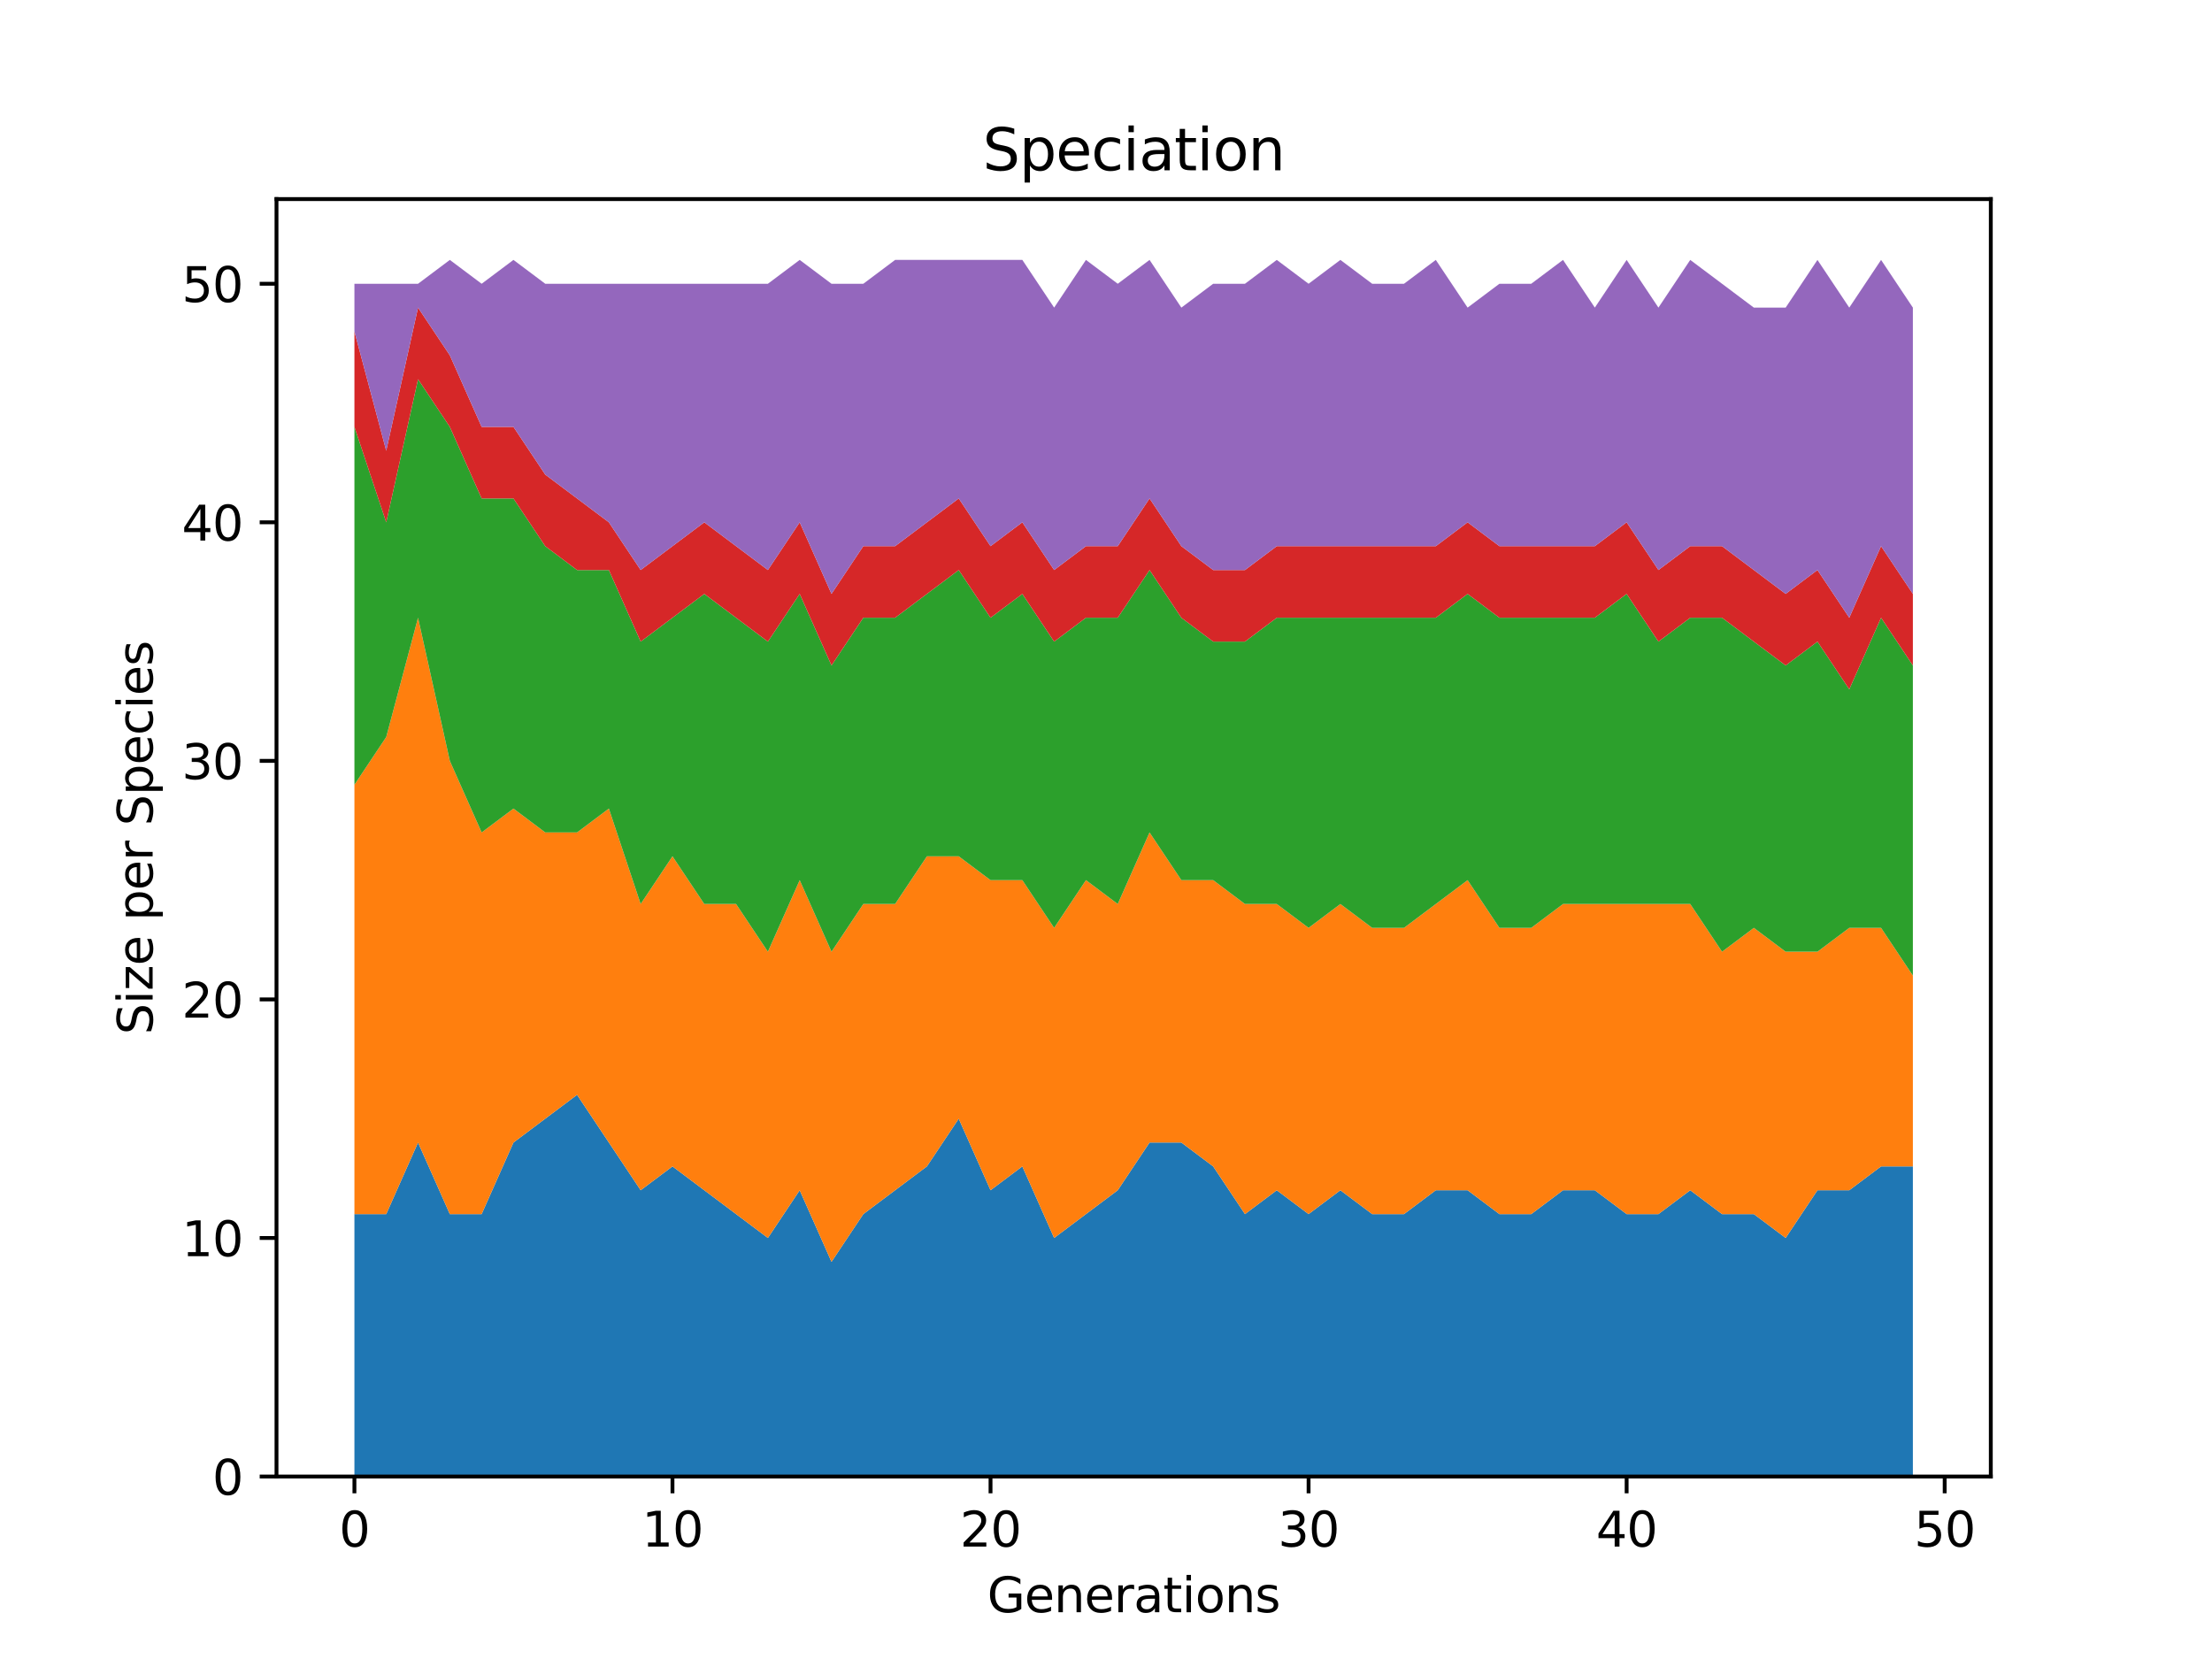 <?xml version="1.0" encoding="utf-8" standalone="no"?>
<!DOCTYPE svg PUBLIC "-//W3C//DTD SVG 1.1//EN"
  "http://www.w3.org/Graphics/SVG/1.1/DTD/svg11.dtd">
<svg height="345.6pt" version="1.1" viewBox="0 0 460.8 345.6" width="460.8pt" xmlns="http://www.w3.org/2000/svg" xmlns:xlink="http://www.w3.org/1999/xlink">
 <defs>
  <style type="text/css">*{stroke-linecap:butt;stroke-linejoin:round;}</style>
 </defs>
 <g id="figure_1">
  <g id="patch_1">
   <path d="M 0 345.6 
L 460.8 345.6 
L 460.8 0 
L 0 0 
z
" style="fill:#ffffff;"/>
  </g>
  <g id="axes_1">
   <g id="patch_2">
    <path d="M 57.6 307.584 
L 414.72 307.584 
L 414.72 41.472 
L 57.6 41.472 
z
" style="fill:#ffffff;"/>
   </g>
   <g id="PolyCollection_1">
    <path clip-path="url(#p9309325520)" d="M 73.833 252.92 
L 73.833 307.584 
L 80.458 307.584 
L 87.084 307.584 
L 93.71 307.584 
L 100.335 307.584 
L 106.961 307.584 
L 113.586 307.584 
L 120.212 307.584 
L 126.838 307.584 
L 133.463 307.584 
L 140.089 307.584 
L 146.714 307.584 
L 153.34 307.584 
L 159.966 307.584 
L 166.591 307.584 
L 173.217 307.584 
L 179.842 307.584 
L 186.468 307.584 
L 193.094 307.584 
L 199.719 307.584 
L 206.345 307.584 
L 212.97 307.584 
L 219.596 307.584 
L 226.222 307.584 
L 232.847 307.584 
L 239.473 307.584 
L 246.098 307.584 
L 252.724 307.584 
L 259.35 307.584 
L 265.975 307.584 
L 272.601 307.584 
L 279.226 307.584 
L 285.852 307.584 
L 292.478 307.584 
L 299.103 307.584 
L 305.729 307.584 
L 312.354 307.584 
L 318.98 307.584 
L 325.606 307.584 
L 332.231 307.584 
L 338.857 307.584 
L 345.482 307.584 
L 352.108 307.584 
L 358.734 307.584 
L 365.359 307.584 
L 371.985 307.584 
L 378.61 307.584 
L 385.236 307.584 
L 391.862 307.584 
L 398.487 307.584 
L 398.487 242.982 
L 398.487 242.982 
L 391.862 242.982 
L 385.236 247.951 
L 378.61 247.951 
L 371.985 257.89 
L 365.359 252.92 
L 358.734 252.92 
L 352.108 247.951 
L 345.482 252.92 
L 338.857 252.92 
L 332.231 247.951 
L 325.606 247.951 
L 318.98 252.92 
L 312.354 252.92 
L 305.729 247.951 
L 299.103 247.951 
L 292.478 252.92 
L 285.852 252.92 
L 279.226 247.951 
L 272.601 252.92 
L 265.975 247.951 
L 259.35 252.92 
L 252.724 242.982 
L 246.098 238.012 
L 239.473 238.012 
L 232.847 247.951 
L 226.222 252.92 
L 219.596 257.89 
L 212.97 242.982 
L 206.345 247.951 
L 199.719 233.043 
L 193.094 242.982 
L 186.468 247.951 
L 179.842 252.92 
L 173.217 262.859 
L 166.591 247.951 
L 159.966 257.89 
L 153.34 252.92 
L 146.714 247.951 
L 140.089 242.982 
L 133.463 247.951 
L 126.838 238.012 
L 120.212 228.073 
L 113.586 233.043 
L 106.961 238.012 
L 100.335 252.92 
L 93.71 252.92 
L 87.084 238.012 
L 80.458 252.92 
L 73.833 252.92 
z
" style="fill:#1f77b4;"/>
   </g>
   <g id="PolyCollection_2">
    <path clip-path="url(#p9309325520)" d="M 73.833 163.471 
L 73.833 252.92 
L 80.458 252.92 
L 87.084 238.012 
L 93.71 252.92 
L 100.335 252.92 
L 106.961 238.012 
L 113.586 233.043 
L 120.212 228.073 
L 126.838 238.012 
L 133.463 247.951 
L 140.089 242.982 
L 146.714 247.951 
L 153.34 252.92 
L 159.966 257.89 
L 166.591 247.951 
L 173.217 262.859 
L 179.842 252.92 
L 186.468 247.951 
L 193.094 242.982 
L 199.719 233.043 
L 206.345 247.951 
L 212.97 242.982 
L 219.596 257.89 
L 226.222 252.92 
L 232.847 247.951 
L 239.473 238.012 
L 246.098 238.012 
L 252.724 242.982 
L 259.35 252.92 
L 265.975 247.951 
L 272.601 252.92 
L 279.226 247.951 
L 285.852 252.92 
L 292.478 252.92 
L 299.103 247.951 
L 305.729 247.951 
L 312.354 252.92 
L 318.98 252.92 
L 325.606 247.951 
L 332.231 247.951 
L 338.857 252.92 
L 345.482 252.92 
L 352.108 247.951 
L 358.734 252.92 
L 365.359 252.92 
L 371.985 257.89 
L 378.61 247.951 
L 385.236 247.951 
L 391.862 242.982 
L 398.487 242.982 
L 398.487 203.226 
L 398.487 203.226 
L 391.862 193.288 
L 385.236 193.288 
L 378.61 198.257 
L 371.985 198.257 
L 365.359 193.288 
L 358.734 198.257 
L 352.108 188.318 
L 345.482 188.318 
L 338.857 188.318 
L 332.231 188.318 
L 325.606 188.318 
L 318.98 193.288 
L 312.354 193.288 
L 305.729 183.349 
L 299.103 188.318 
L 292.478 193.288 
L 285.852 193.288 
L 279.226 188.318 
L 272.601 193.288 
L 265.975 188.318 
L 259.35 188.318 
L 252.724 183.349 
L 246.098 183.349 
L 239.473 173.41 
L 232.847 188.318 
L 226.222 183.349 
L 219.596 193.288 
L 212.97 183.349 
L 206.345 183.349 
L 199.719 178.379 
L 193.094 178.379 
L 186.468 188.318 
L 179.842 188.318 
L 173.217 198.257 
L 166.591 183.349 
L 159.966 198.257 
L 153.34 188.318 
L 146.714 188.318 
L 140.089 178.379 
L 133.463 188.318 
L 126.838 168.44 
L 120.212 173.41 
L 113.586 173.41 
L 106.961 168.44 
L 100.335 173.41 
L 93.71 158.502 
L 87.084 128.685 
L 80.458 153.532 
L 73.833 163.471 
z
" style="fill:#ff7f0e;"/>
   </g>
   <g id="PolyCollection_3">
    <path clip-path="url(#p9309325520)" d="M 73.833 88.93 
L 73.833 163.471 
L 80.458 153.532 
L 87.084 128.685 
L 93.71 158.502 
L 100.335 173.41 
L 106.961 168.44 
L 113.586 173.41 
L 120.212 173.41 
L 126.838 168.44 
L 133.463 188.318 
L 140.089 178.379 
L 146.714 188.318 
L 153.34 188.318 
L 159.966 198.257 
L 166.591 183.349 
L 173.217 198.257 
L 179.842 188.318 
L 186.468 188.318 
L 193.094 178.379 
L 199.719 178.379 
L 206.345 183.349 
L 212.97 183.349 
L 219.596 193.288 
L 226.222 183.349 
L 232.847 188.318 
L 239.473 173.41 
L 246.098 183.349 
L 252.724 183.349 
L 259.35 188.318 
L 265.975 188.318 
L 272.601 193.288 
L 279.226 188.318 
L 285.852 193.288 
L 292.478 193.288 
L 299.103 188.318 
L 305.729 183.349 
L 312.354 193.288 
L 318.98 193.288 
L 325.606 188.318 
L 332.231 188.318 
L 338.857 188.318 
L 345.482 188.318 
L 352.108 188.318 
L 358.734 198.257 
L 365.359 193.288 
L 371.985 198.257 
L 378.61 198.257 
L 385.236 193.288 
L 391.862 193.288 
L 398.487 203.226 
L 398.487 138.624 
L 398.487 138.624 
L 391.862 128.685 
L 385.236 143.593 
L 378.61 133.655 
L 371.985 138.624 
L 365.359 133.655 
L 358.734 128.685 
L 352.108 128.685 
L 345.482 133.655 
L 338.857 123.716 
L 332.231 128.685 
L 325.606 128.685 
L 318.98 128.685 
L 312.354 128.685 
L 305.729 123.716 
L 299.103 128.685 
L 292.478 128.685 
L 285.852 128.685 
L 279.226 128.685 
L 272.601 128.685 
L 265.975 128.685 
L 259.35 133.655 
L 252.724 133.655 
L 246.098 128.685 
L 239.473 118.746 
L 232.847 128.685 
L 226.222 128.685 
L 219.596 133.655 
L 212.97 123.716 
L 206.345 128.685 
L 199.719 118.746 
L 193.094 123.716 
L 186.468 128.685 
L 179.842 128.685 
L 173.217 138.624 
L 166.591 123.716 
L 159.966 133.655 
L 153.34 128.685 
L 146.714 123.716 
L 140.089 128.685 
L 133.463 133.655 
L 126.838 118.746 
L 120.212 118.746 
L 113.586 113.777 
L 106.961 103.838 
L 100.335 103.838 
L 93.71 88.93 
L 87.084 78.991 
L 80.458 108.808 
L 73.833 88.93 
z
" style="fill:#2ca02c;"/>
   </g>
   <g id="PolyCollection_4">
    <path clip-path="url(#p9309325520)" d="M 73.833 69.052 
L 73.833 88.93 
L 80.458 108.808 
L 87.084 78.991 
L 93.71 88.93 
L 100.335 103.838 
L 106.961 103.838 
L 113.586 113.777 
L 120.212 118.746 
L 126.838 118.746 
L 133.463 133.655 
L 140.089 128.685 
L 146.714 123.716 
L 153.34 128.685 
L 159.966 133.655 
L 166.591 123.716 
L 173.217 138.624 
L 179.842 128.685 
L 186.468 128.685 
L 193.094 123.716 
L 199.719 118.746 
L 206.345 128.685 
L 212.97 123.716 
L 219.596 133.655 
L 226.222 128.685 
L 232.847 128.685 
L 239.473 118.746 
L 246.098 128.685 
L 252.724 133.655 
L 259.35 133.655 
L 265.975 128.685 
L 272.601 128.685 
L 279.226 128.685 
L 285.852 128.685 
L 292.478 128.685 
L 299.103 128.685 
L 305.729 123.716 
L 312.354 128.685 
L 318.98 128.685 
L 325.606 128.685 
L 332.231 128.685 
L 338.857 123.716 
L 345.482 133.655 
L 352.108 128.685 
L 358.734 128.685 
L 365.359 133.655 
L 371.985 138.624 
L 378.61 133.655 
L 385.236 143.593 
L 391.862 128.685 
L 398.487 138.624 
L 398.487 123.716 
L 398.487 123.716 
L 391.862 113.777 
L 385.236 128.685 
L 378.61 118.746 
L 371.985 123.716 
L 365.359 118.746 
L 358.734 113.777 
L 352.108 113.777 
L 345.482 118.746 
L 338.857 108.808 
L 332.231 113.777 
L 325.606 113.777 
L 318.98 113.777 
L 312.354 113.777 
L 305.729 108.808 
L 299.103 113.777 
L 292.478 113.777 
L 285.852 113.777 
L 279.226 113.777 
L 272.601 113.777 
L 265.975 113.777 
L 259.35 118.746 
L 252.724 118.746 
L 246.098 113.777 
L 239.473 103.838 
L 232.847 113.777 
L 226.222 113.777 
L 219.596 118.746 
L 212.97 108.808 
L 206.345 113.777 
L 199.719 103.838 
L 193.094 108.808 
L 186.468 113.777 
L 179.842 113.777 
L 173.217 123.716 
L 166.591 108.808 
L 159.966 118.746 
L 153.34 113.777 
L 146.714 108.808 
L 140.089 113.777 
L 133.463 118.746 
L 126.838 108.808 
L 120.212 103.838 
L 113.586 98.869 
L 106.961 88.93 
L 100.335 88.93 
L 93.71 74.022 
L 87.084 64.083 
L 80.458 93.899 
L 73.833 69.052 
z
" style="fill:#d62728;"/>
   </g>
   <g id="PolyCollection_5">
    <path clip-path="url(#p9309325520)" d="M 73.833 59.113 
L 73.833 69.052 
L 80.458 93.899 
L 87.084 64.083 
L 93.71 74.022 
L 100.335 88.93 
L 106.961 88.93 
L 113.586 98.869 
L 120.212 103.838 
L 126.838 108.808 
L 133.463 118.746 
L 140.089 113.777 
L 146.714 108.808 
L 153.34 113.777 
L 159.966 118.746 
L 166.591 108.808 
L 173.217 123.716 
L 179.842 113.777 
L 186.468 113.777 
L 193.094 108.808 
L 199.719 103.838 
L 206.345 113.777 
L 212.97 108.808 
L 219.596 118.746 
L 226.222 113.777 
L 232.847 113.777 
L 239.473 103.838 
L 246.098 113.777 
L 252.724 118.746 
L 259.35 118.746 
L 265.975 113.777 
L 272.601 113.777 
L 279.226 113.777 
L 285.852 113.777 
L 292.478 113.777 
L 299.103 113.777 
L 305.729 108.808 
L 312.354 113.777 
L 318.98 113.777 
L 325.606 113.777 
L 332.231 113.777 
L 338.857 108.808 
L 345.482 118.746 
L 352.108 113.777 
L 358.734 113.777 
L 365.359 118.746 
L 371.985 123.716 
L 378.61 118.746 
L 385.236 128.685 
L 391.862 113.777 
L 398.487 123.716 
L 398.487 64.083 
L 398.487 64.083 
L 391.862 54.144 
L 385.236 64.083 
L 378.61 54.144 
L 371.985 64.083 
L 365.359 64.083 
L 358.734 59.113 
L 352.108 54.144 
L 345.482 64.083 
L 338.857 54.144 
L 332.231 64.083 
L 325.606 54.144 
L 318.98 59.113 
L 312.354 59.113 
L 305.729 64.083 
L 299.103 54.144 
L 292.478 59.113 
L 285.852 59.113 
L 279.226 54.144 
L 272.601 59.113 
L 265.975 54.144 
L 259.35 59.113 
L 252.724 59.113 
L 246.098 64.083 
L 239.473 54.144 
L 232.847 59.113 
L 226.222 54.144 
L 219.596 64.083 
L 212.97 54.144 
L 206.345 54.144 
L 199.719 54.144 
L 193.094 54.144 
L 186.468 54.144 
L 179.842 59.113 
L 173.217 59.113 
L 166.591 54.144 
L 159.966 59.113 
L 153.34 59.113 
L 146.714 59.113 
L 140.089 59.113 
L 133.463 59.113 
L 126.838 59.113 
L 120.212 59.113 
L 113.586 59.113 
L 106.961 54.144 
L 100.335 59.113 
L 93.71 54.144 
L 87.084 59.113 
L 80.458 59.113 
L 73.833 59.113 
z
" style="fill:#9467bd;"/>
   </g>
   <g id="matplotlib.axis_1">
    <g id="xtick_1">
     <g id="line2d_1">
      <defs>
       <path d="M 0 0 
L 0 3.5 
" id="mb49d03edf5" style="stroke:#000000;stroke-width:0.8;"/>
      </defs>
      <g>
       <use style="stroke:#000000;stroke-width:0.8;" x="73.833" xlink:href="#mb49d03edf5" y="307.584"/>
      </g>
     </g>
     <g id="text_1">
      <!-- 0 -->
      <g transform="translate(70.651 322.182)scale(0.1 -0.1)">
       <defs>
        <path d="M 2034 4250 
Q 1547 4250 1301 3770 
Q 1056 3291 1056 2328 
Q 1056 1369 1301 889 
Q 1547 409 2034 409 
Q 2525 409 2770 889 
Q 3016 1369 3016 2328 
Q 3016 3291 2770 3770 
Q 2525 4250 2034 4250 
z
M 2034 4750 
Q 2819 4750 3233 4129 
Q 3647 3509 3647 2328 
Q 3647 1150 3233 529 
Q 2819 -91 2034 -91 
Q 1250 -91 836 529 
Q 422 1150 422 2328 
Q 422 3509 836 4129 
Q 1250 4750 2034 4750 
z
" id="DejaVuSans-30" transform="scale(0.016)"/>
       </defs>
       <use xlink:href="#DejaVuSans-30"/>
      </g>
     </g>
    </g>
    <g id="xtick_2">
     <g id="line2d_2">
      <g>
       <use style="stroke:#000000;stroke-width:0.8;" x="140.089" xlink:href="#mb49d03edf5" y="307.584"/>
      </g>
     </g>
     <g id="text_2">
      <!-- 10 -->
      <g transform="translate(133.726 322.182)scale(0.1 -0.1)">
       <defs>
        <path d="M 794 531 
L 1825 531 
L 1825 4091 
L 703 3866 
L 703 4441 
L 1819 4666 
L 2450 4666 
L 2450 531 
L 3481 531 
L 3481 0 
L 794 0 
L 794 531 
z
" id="DejaVuSans-31" transform="scale(0.016)"/>
       </defs>
       <use xlink:href="#DejaVuSans-31"/>
       <use x="63.623" xlink:href="#DejaVuSans-30"/>
      </g>
     </g>
    </g>
    <g id="xtick_3">
     <g id="line2d_3">
      <g>
       <use style="stroke:#000000;stroke-width:0.8;" x="206.345" xlink:href="#mb49d03edf5" y="307.584"/>
      </g>
     </g>
     <g id="text_3">
      <!-- 20 -->
      <g transform="translate(199.982 322.182)scale(0.1 -0.1)">
       <defs>
        <path d="M 1228 531 
L 3431 531 
L 3431 0 
L 469 0 
L 469 531 
Q 828 903 1448 1529 
Q 2069 2156 2228 2338 
Q 2531 2678 2651 2914 
Q 2772 3150 2772 3378 
Q 2772 3750 2511 3984 
Q 2250 4219 1831 4219 
Q 1534 4219 1204 4116 
Q 875 4013 500 3803 
L 500 4441 
Q 881 4594 1212 4672 
Q 1544 4750 1819 4750 
Q 2544 4750 2975 4387 
Q 3406 4025 3406 3419 
Q 3406 3131 3298 2873 
Q 3191 2616 2906 2266 
Q 2828 2175 2409 1742 
Q 1991 1309 1228 531 
z
" id="DejaVuSans-32" transform="scale(0.016)"/>
       </defs>
       <use xlink:href="#DejaVuSans-32"/>
       <use x="63.623" xlink:href="#DejaVuSans-30"/>
      </g>
     </g>
    </g>
    <g id="xtick_4">
     <g id="line2d_4">
      <g>
       <use style="stroke:#000000;stroke-width:0.8;" x="272.601" xlink:href="#mb49d03edf5" y="307.584"/>
      </g>
     </g>
     <g id="text_4">
      <!-- 30 -->
      <g transform="translate(266.238 322.182)scale(0.1 -0.1)">
       <defs>
        <path d="M 2597 2516 
Q 3050 2419 3304 2112 
Q 3559 1806 3559 1356 
Q 3559 666 3084 287 
Q 2609 -91 1734 -91 
Q 1441 -91 1130 -33 
Q 819 25 488 141 
L 488 750 
Q 750 597 1062 519 
Q 1375 441 1716 441 
Q 2309 441 2620 675 
Q 2931 909 2931 1356 
Q 2931 1769 2642 2001 
Q 2353 2234 1838 2234 
L 1294 2234 
L 1294 2753 
L 1863 2753 
Q 2328 2753 2575 2939 
Q 2822 3125 2822 3475 
Q 2822 3834 2567 4026 
Q 2313 4219 1838 4219 
Q 1578 4219 1281 4162 
Q 984 4106 628 3988 
L 628 4550 
Q 988 4650 1302 4700 
Q 1616 4750 1894 4750 
Q 2613 4750 3031 4423 
Q 3450 4097 3450 3541 
Q 3450 3153 3228 2886 
Q 3006 2619 2597 2516 
z
" id="DejaVuSans-33" transform="scale(0.016)"/>
       </defs>
       <use xlink:href="#DejaVuSans-33"/>
       <use x="63.623" xlink:href="#DejaVuSans-30"/>
      </g>
     </g>
    </g>
    <g id="xtick_5">
     <g id="line2d_5">
      <g>
       <use style="stroke:#000000;stroke-width:0.8;" x="338.857" xlink:href="#mb49d03edf5" y="307.584"/>
      </g>
     </g>
     <g id="text_5">
      <!-- 40 -->
      <g transform="translate(332.494 322.182)scale(0.1 -0.1)">
       <defs>
        <path d="M 2419 4116 
L 825 1625 
L 2419 1625 
L 2419 4116 
z
M 2253 4666 
L 3047 4666 
L 3047 1625 
L 3713 1625 
L 3713 1100 
L 3047 1100 
L 3047 0 
L 2419 0 
L 2419 1100 
L 313 1100 
L 313 1709 
L 2253 4666 
z
" id="DejaVuSans-34" transform="scale(0.016)"/>
       </defs>
       <use xlink:href="#DejaVuSans-34"/>
       <use x="63.623" xlink:href="#DejaVuSans-30"/>
      </g>
     </g>
    </g>
    <g id="xtick_6">
     <g id="line2d_6">
      <g>
       <use style="stroke:#000000;stroke-width:0.8;" x="405.113" xlink:href="#mb49d03edf5" y="307.584"/>
      </g>
     </g>
     <g id="text_6">
      <!-- 50 -->
      <g transform="translate(398.75 322.182)scale(0.1 -0.1)">
       <defs>
        <path d="M 691 4666 
L 3169 4666 
L 3169 4134 
L 1269 4134 
L 1269 2991 
Q 1406 3038 1543 3061 
Q 1681 3084 1819 3084 
Q 2600 3084 3056 2656 
Q 3513 2228 3513 1497 
Q 3513 744 3044 326 
Q 2575 -91 1722 -91 
Q 1428 -91 1123 -41 
Q 819 9 494 109 
L 494 744 
Q 775 591 1075 516 
Q 1375 441 1709 441 
Q 2250 441 2565 725 
Q 2881 1009 2881 1497 
Q 2881 1984 2565 2268 
Q 2250 2553 1709 2553 
Q 1456 2553 1204 2497 
Q 953 2441 691 2322 
L 691 4666 
z
" id="DejaVuSans-35" transform="scale(0.016)"/>
       </defs>
       <use xlink:href="#DejaVuSans-35"/>
       <use x="63.623" xlink:href="#DejaVuSans-30"/>
      </g>
     </g>
    </g>
    <g id="text_7">
     <!-- Generations -->
     <g transform="translate(205.662 335.861)scale(0.1 -0.1)">
      <defs>
       <path d="M 3809 666 
L 3809 1919 
L 2778 1919 
L 2778 2438 
L 4434 2438 
L 4434 434 
Q 4069 175 3628 42 
Q 3188 -91 2688 -91 
Q 1594 -91 976 548 
Q 359 1188 359 2328 
Q 359 3472 976 4111 
Q 1594 4750 2688 4750 
Q 3144 4750 3555 4637 
Q 3966 4525 4313 4306 
L 4313 3634 
Q 3963 3931 3569 4081 
Q 3175 4231 2741 4231 
Q 1884 4231 1454 3753 
Q 1025 3275 1025 2328 
Q 1025 1384 1454 906 
Q 1884 428 2741 428 
Q 3075 428 3337 486 
Q 3600 544 3809 666 
z
" id="DejaVuSans-47" transform="scale(0.016)"/>
       <path d="M 3597 1894 
L 3597 1613 
L 953 1613 
Q 991 1019 1311 708 
Q 1631 397 2203 397 
Q 2534 397 2845 478 
Q 3156 559 3463 722 
L 3463 178 
Q 3153 47 2828 -22 
Q 2503 -91 2169 -91 
Q 1331 -91 842 396 
Q 353 884 353 1716 
Q 353 2575 817 3079 
Q 1281 3584 2069 3584 
Q 2775 3584 3186 3129 
Q 3597 2675 3597 1894 
z
M 3022 2063 
Q 3016 2534 2758 2815 
Q 2500 3097 2075 3097 
Q 1594 3097 1305 2825 
Q 1016 2553 972 2059 
L 3022 2063 
z
" id="DejaVuSans-65" transform="scale(0.016)"/>
       <path d="M 3513 2113 
L 3513 0 
L 2938 0 
L 2938 2094 
Q 2938 2591 2744 2837 
Q 2550 3084 2163 3084 
Q 1697 3084 1428 2787 
Q 1159 2491 1159 1978 
L 1159 0 
L 581 0 
L 581 3500 
L 1159 3500 
L 1159 2956 
Q 1366 3272 1645 3428 
Q 1925 3584 2291 3584 
Q 2894 3584 3203 3211 
Q 3513 2838 3513 2113 
z
" id="DejaVuSans-6e" transform="scale(0.016)"/>
       <path d="M 2631 2963 
Q 2534 3019 2420 3045 
Q 2306 3072 2169 3072 
Q 1681 3072 1420 2755 
Q 1159 2438 1159 1844 
L 1159 0 
L 581 0 
L 581 3500 
L 1159 3500 
L 1159 2956 
Q 1341 3275 1631 3429 
Q 1922 3584 2338 3584 
Q 2397 3584 2469 3576 
Q 2541 3569 2628 3553 
L 2631 2963 
z
" id="DejaVuSans-72" transform="scale(0.016)"/>
       <path d="M 2194 1759 
Q 1497 1759 1228 1600 
Q 959 1441 959 1056 
Q 959 750 1161 570 
Q 1363 391 1709 391 
Q 2188 391 2477 730 
Q 2766 1069 2766 1631 
L 2766 1759 
L 2194 1759 
z
M 3341 1997 
L 3341 0 
L 2766 0 
L 2766 531 
Q 2569 213 2275 61 
Q 1981 -91 1556 -91 
Q 1019 -91 701 211 
Q 384 513 384 1019 
Q 384 1609 779 1909 
Q 1175 2209 1959 2209 
L 2766 2209 
L 2766 2266 
Q 2766 2663 2505 2880 
Q 2244 3097 1772 3097 
Q 1472 3097 1187 3025 
Q 903 2953 641 2809 
L 641 3341 
Q 956 3463 1253 3523 
Q 1550 3584 1831 3584 
Q 2591 3584 2966 3190 
Q 3341 2797 3341 1997 
z
" id="DejaVuSans-61" transform="scale(0.016)"/>
       <path d="M 1172 4494 
L 1172 3500 
L 2356 3500 
L 2356 3053 
L 1172 3053 
L 1172 1153 
Q 1172 725 1289 603 
Q 1406 481 1766 481 
L 2356 481 
L 2356 0 
L 1766 0 
Q 1100 0 847 248 
Q 594 497 594 1153 
L 594 3053 
L 172 3053 
L 172 3500 
L 594 3500 
L 594 4494 
L 1172 4494 
z
" id="DejaVuSans-74" transform="scale(0.016)"/>
       <path d="M 603 3500 
L 1178 3500 
L 1178 0 
L 603 0 
L 603 3500 
z
M 603 4863 
L 1178 4863 
L 1178 4134 
L 603 4134 
L 603 4863 
z
" id="DejaVuSans-69" transform="scale(0.016)"/>
       <path d="M 1959 3097 
Q 1497 3097 1228 2736 
Q 959 2375 959 1747 
Q 959 1119 1226 758 
Q 1494 397 1959 397 
Q 2419 397 2687 759 
Q 2956 1122 2956 1747 
Q 2956 2369 2687 2733 
Q 2419 3097 1959 3097 
z
M 1959 3584 
Q 2709 3584 3137 3096 
Q 3566 2609 3566 1747 
Q 3566 888 3137 398 
Q 2709 -91 1959 -91 
Q 1206 -91 779 398 
Q 353 888 353 1747 
Q 353 2609 779 3096 
Q 1206 3584 1959 3584 
z
" id="DejaVuSans-6f" transform="scale(0.016)"/>
       <path d="M 2834 3397 
L 2834 2853 
Q 2591 2978 2328 3040 
Q 2066 3103 1784 3103 
Q 1356 3103 1142 2972 
Q 928 2841 928 2578 
Q 928 2378 1081 2264 
Q 1234 2150 1697 2047 
L 1894 2003 
Q 2506 1872 2764 1633 
Q 3022 1394 3022 966 
Q 3022 478 2636 193 
Q 2250 -91 1575 -91 
Q 1294 -91 989 -36 
Q 684 19 347 128 
L 347 722 
Q 666 556 975 473 
Q 1284 391 1588 391 
Q 1994 391 2212 530 
Q 2431 669 2431 922 
Q 2431 1156 2273 1281 
Q 2116 1406 1581 1522 
L 1381 1569 
Q 847 1681 609 1914 
Q 372 2147 372 2553 
Q 372 3047 722 3315 
Q 1072 3584 1716 3584 
Q 2034 3584 2315 3537 
Q 2597 3491 2834 3397 
z
" id="DejaVuSans-73" transform="scale(0.016)"/>
      </defs>
      <use xlink:href="#DejaVuSans-47"/>
      <use x="77.49" xlink:href="#DejaVuSans-65"/>
      <use x="139.014" xlink:href="#DejaVuSans-6e"/>
      <use x="202.393" xlink:href="#DejaVuSans-65"/>
      <use x="263.916" xlink:href="#DejaVuSans-72"/>
      <use x="305.029" xlink:href="#DejaVuSans-61"/>
      <use x="366.309" xlink:href="#DejaVuSans-74"/>
      <use x="405.518" xlink:href="#DejaVuSans-69"/>
      <use x="433.301" xlink:href="#DejaVuSans-6f"/>
      <use x="494.482" xlink:href="#DejaVuSans-6e"/>
      <use x="557.861" xlink:href="#DejaVuSans-73"/>
     </g>
    </g>
   </g>
   <g id="matplotlib.axis_2">
    <g id="ytick_1">
     <g id="line2d_7">
      <defs>
       <path d="M 0 0 
L -3.5 0 
" id="m06dc6e8e08" style="stroke:#000000;stroke-width:0.8;"/>
      </defs>
      <g>
       <use style="stroke:#000000;stroke-width:0.8;" x="57.6" xlink:href="#m06dc6e8e08" y="307.584"/>
      </g>
     </g>
     <g id="text_8">
      <!-- 0 -->
      <g transform="translate(44.237 311.383)scale(0.1 -0.1)">
       <use xlink:href="#DejaVuSans-30"/>
      </g>
     </g>
    </g>
    <g id="ytick_2">
     <g id="line2d_8">
      <g>
       <use style="stroke:#000000;stroke-width:0.8;" x="57.6" xlink:href="#m06dc6e8e08" y="257.89"/>
      </g>
     </g>
     <g id="text_9">
      <!-- 10 -->
      <g transform="translate(37.875 261.689)scale(0.1 -0.1)">
       <use xlink:href="#DejaVuSans-31"/>
       <use x="63.623" xlink:href="#DejaVuSans-30"/>
      </g>
     </g>
    </g>
    <g id="ytick_3">
     <g id="line2d_9">
      <g>
       <use style="stroke:#000000;stroke-width:0.8;" x="57.6" xlink:href="#m06dc6e8e08" y="208.196"/>
      </g>
     </g>
     <g id="text_10">
      <!-- 20 -->
      <g transform="translate(37.875 211.995)scale(0.1 -0.1)">
       <use xlink:href="#DejaVuSans-32"/>
       <use x="63.623" xlink:href="#DejaVuSans-30"/>
      </g>
     </g>
    </g>
    <g id="ytick_4">
     <g id="line2d_10">
      <g>
       <use style="stroke:#000000;stroke-width:0.8;" x="57.6" xlink:href="#m06dc6e8e08" y="158.502"/>
      </g>
     </g>
     <g id="text_11">
      <!-- 30 -->
      <g transform="translate(37.875 162.301)scale(0.1 -0.1)">
       <use xlink:href="#DejaVuSans-33"/>
       <use x="63.623" xlink:href="#DejaVuSans-30"/>
      </g>
     </g>
    </g>
    <g id="ytick_5">
     <g id="line2d_11">
      <g>
       <use style="stroke:#000000;stroke-width:0.8;" x="57.6" xlink:href="#m06dc6e8e08" y="108.808"/>
      </g>
     </g>
     <g id="text_12">
      <!-- 40 -->
      <g transform="translate(37.875 112.607)scale(0.1 -0.1)">
       <use xlink:href="#DejaVuSans-34"/>
       <use x="63.623" xlink:href="#DejaVuSans-30"/>
      </g>
     </g>
    </g>
    <g id="ytick_6">
     <g id="line2d_12">
      <g>
       <use style="stroke:#000000;stroke-width:0.8;" x="57.6" xlink:href="#m06dc6e8e08" y="59.113"/>
      </g>
     </g>
     <g id="text_13">
      <!-- 50 -->
      <g transform="translate(37.875 62.913)scale(0.1 -0.1)">
       <use xlink:href="#DejaVuSans-35"/>
       <use x="63.623" xlink:href="#DejaVuSans-30"/>
      </g>
     </g>
    </g>
    <g id="text_14">
     <!-- Size per Species -->
     <g transform="translate(31.795 215.521)rotate(-90)scale(0.1 -0.1)">
      <defs>
       <path d="M 3425 4513 
L 3425 3897 
Q 3066 4069 2747 4153 
Q 2428 4238 2131 4238 
Q 1616 4238 1336 4038 
Q 1056 3838 1056 3469 
Q 1056 3159 1242 3001 
Q 1428 2844 1947 2747 
L 2328 2669 
Q 3034 2534 3370 2195 
Q 3706 1856 3706 1288 
Q 3706 609 3251 259 
Q 2797 -91 1919 -91 
Q 1588 -91 1214 -16 
Q 841 59 441 206 
L 441 856 
Q 825 641 1194 531 
Q 1563 422 1919 422 
Q 2459 422 2753 634 
Q 3047 847 3047 1241 
Q 3047 1584 2836 1778 
Q 2625 1972 2144 2069 
L 1759 2144 
Q 1053 2284 737 2584 
Q 422 2884 422 3419 
Q 422 4038 858 4394 
Q 1294 4750 2059 4750 
Q 2388 4750 2728 4690 
Q 3069 4631 3425 4513 
z
" id="DejaVuSans-53" transform="scale(0.016)"/>
       <path d="M 353 3500 
L 3084 3500 
L 3084 2975 
L 922 459 
L 3084 459 
L 3084 0 
L 275 0 
L 275 525 
L 2438 3041 
L 353 3041 
L 353 3500 
z
" id="DejaVuSans-7a" transform="scale(0.016)"/>
       <path id="DejaVuSans-20" transform="scale(0.016)"/>
       <path d="M 1159 525 
L 1159 -1331 
L 581 -1331 
L 581 3500 
L 1159 3500 
L 1159 2969 
Q 1341 3281 1617 3432 
Q 1894 3584 2278 3584 
Q 2916 3584 3314 3078 
Q 3713 2572 3713 1747 
Q 3713 922 3314 415 
Q 2916 -91 2278 -91 
Q 1894 -91 1617 61 
Q 1341 213 1159 525 
z
M 3116 1747 
Q 3116 2381 2855 2742 
Q 2594 3103 2138 3103 
Q 1681 3103 1420 2742 
Q 1159 2381 1159 1747 
Q 1159 1113 1420 752 
Q 1681 391 2138 391 
Q 2594 391 2855 752 
Q 3116 1113 3116 1747 
z
" id="DejaVuSans-70" transform="scale(0.016)"/>
       <path d="M 3122 3366 
L 3122 2828 
Q 2878 2963 2633 3030 
Q 2388 3097 2138 3097 
Q 1578 3097 1268 2742 
Q 959 2388 959 1747 
Q 959 1106 1268 751 
Q 1578 397 2138 397 
Q 2388 397 2633 464 
Q 2878 531 3122 666 
L 3122 134 
Q 2881 22 2623 -34 
Q 2366 -91 2075 -91 
Q 1284 -91 818 406 
Q 353 903 353 1747 
Q 353 2603 823 3093 
Q 1294 3584 2113 3584 
Q 2378 3584 2631 3529 
Q 2884 3475 3122 3366 
z
" id="DejaVuSans-63" transform="scale(0.016)"/>
      </defs>
      <use xlink:href="#DejaVuSans-53"/>
      <use x="63.477" xlink:href="#DejaVuSans-69"/>
      <use x="91.26" xlink:href="#DejaVuSans-7a"/>
      <use x="143.75" xlink:href="#DejaVuSans-65"/>
      <use x="205.273" xlink:href="#DejaVuSans-20"/>
      <use x="237.061" xlink:href="#DejaVuSans-70"/>
      <use x="300.537" xlink:href="#DejaVuSans-65"/>
      <use x="362.061" xlink:href="#DejaVuSans-72"/>
      <use x="403.174" xlink:href="#DejaVuSans-20"/>
      <use x="434.961" xlink:href="#DejaVuSans-53"/>
      <use x="498.438" xlink:href="#DejaVuSans-70"/>
      <use x="561.914" xlink:href="#DejaVuSans-65"/>
      <use x="623.438" xlink:href="#DejaVuSans-63"/>
      <use x="678.418" xlink:href="#DejaVuSans-69"/>
      <use x="706.201" xlink:href="#DejaVuSans-65"/>
      <use x="767.725" xlink:href="#DejaVuSans-73"/>
     </g>
    </g>
   </g>
   <g id="patch_3">
    <path d="M 57.6 307.584 
L 57.6 41.472 
" style="fill:none;stroke:#000000;stroke-linecap:square;stroke-linejoin:miter;stroke-width:0.8;"/>
   </g>
   <g id="patch_4">
    <path d="M 414.72 307.584 
L 414.72 41.472 
" style="fill:none;stroke:#000000;stroke-linecap:square;stroke-linejoin:miter;stroke-width:0.8;"/>
   </g>
   <g id="patch_5">
    <path d="M 57.6 307.584 
L 414.72 307.584 
" style="fill:none;stroke:#000000;stroke-linecap:square;stroke-linejoin:miter;stroke-width:0.8;"/>
   </g>
   <g id="patch_6">
    <path d="M 57.6 41.472 
L 414.72 41.472 
" style="fill:none;stroke:#000000;stroke-linecap:square;stroke-linejoin:miter;stroke-width:0.8;"/>
   </g>
   <g id="text_15">
    <!-- Speciation -->
    <g transform="translate(204.714 35.472)scale(0.12 -0.12)">
     <use xlink:href="#DejaVuSans-53"/>
     <use x="63.477" xlink:href="#DejaVuSans-70"/>
     <use x="126.953" xlink:href="#DejaVuSans-65"/>
     <use x="188.477" xlink:href="#DejaVuSans-63"/>
     <use x="243.457" xlink:href="#DejaVuSans-69"/>
     <use x="271.24" xlink:href="#DejaVuSans-61"/>
     <use x="332.52" xlink:href="#DejaVuSans-74"/>
     <use x="371.729" xlink:href="#DejaVuSans-69"/>
     <use x="399.512" xlink:href="#DejaVuSans-6f"/>
     <use x="460.693" xlink:href="#DejaVuSans-6e"/>
    </g>
   </g>
  </g>
 </g>
 <defs>
  <clipPath id="p9309325520">
   <rect height="266.112" width="357.12" x="57.6" y="41.472"/>
  </clipPath>
 </defs>
</svg>
